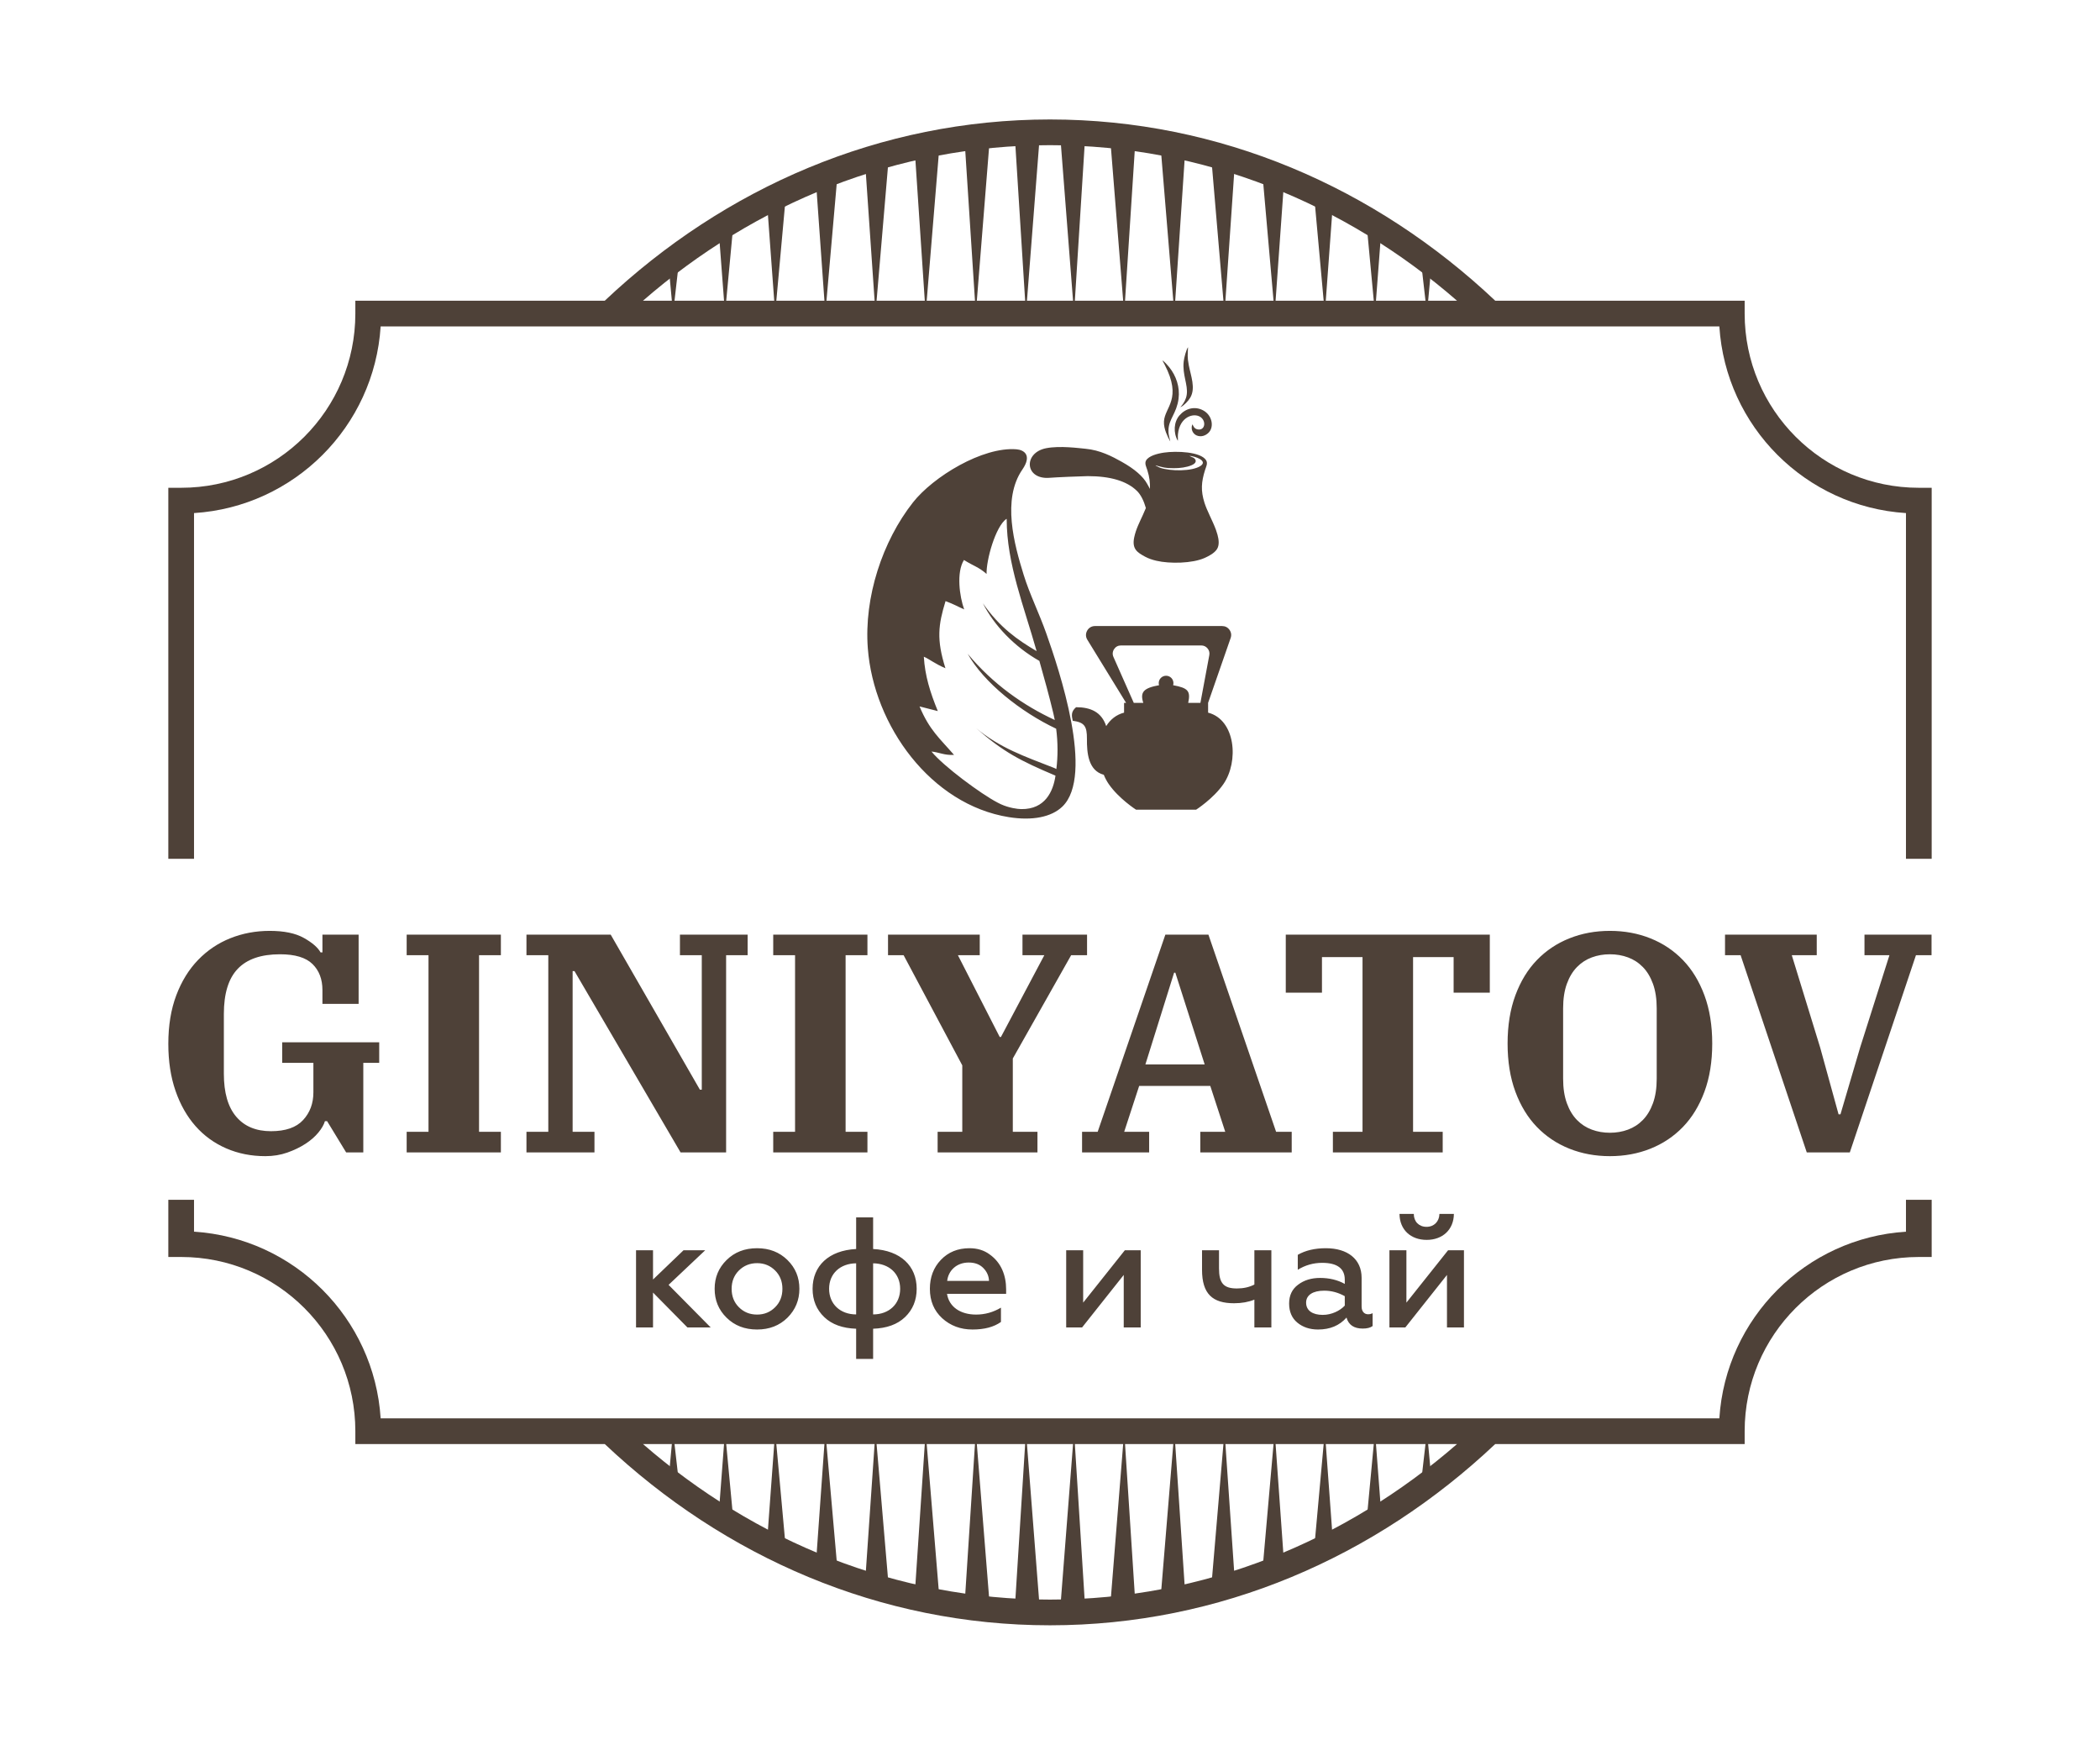 <svg width="189" height="157" viewBox="0 0 189 157" fill="none" xmlns="http://www.w3.org/2000/svg">
<path fill-rule="evenodd" clip-rule="evenodd" d="M33.138 27.06H54.428C65.198 16.893 79.195 10.75 94.5 10.75C109.805 10.75 123.802 16.893 134.572 27.06H157.019V28.217C157.019 32.546 158.773 36.465 161.61 39.301C164.446 42.137 168.365 43.892 172.694 43.892H173.851V49.084V55.645V77.279H171.537V55.645V49.084V46.169C167.031 45.883 162.975 43.937 159.974 40.937C156.973 37.937 155.028 33.88 154.742 29.374H34.258C33.971 33.88 32.026 37.937 29.026 40.937C26.025 43.937 21.969 45.883 17.462 46.169V48.482V55.645V77.279H15.149V55.645V48.482V43.892H16.306C20.635 43.892 24.554 42.137 27.39 39.301C30.226 36.465 31.981 32.546 31.981 28.217V27.06H33.138ZM57.867 27.06H131.133C121.051 18.294 108.327 13.063 94.5 13.063C80.673 13.063 67.95 18.294 57.867 27.06ZM134.572 129.939C123.802 140.107 109.805 146.25 94.5 146.25C79.195 146.25 65.198 140.107 54.428 129.939H31.981V128.783C31.981 124.454 30.226 120.534 27.39 117.699C24.553 114.862 20.635 113.108 16.306 113.108H15.149V110.831V107.963H17.462V110.831C21.969 111.117 26.025 113.062 29.026 116.063C32.026 119.063 33.971 123.12 34.258 127.626H154.742C155.028 123.12 156.973 119.063 159.974 116.063C162.975 113.062 167.031 111.117 171.537 110.831V107.963H173.851V110.831V113.108H172.694C168.365 113.108 164.446 114.862 161.61 117.699C158.773 120.535 157.019 124.454 157.019 128.783V129.939H134.572ZM57.867 129.939C67.949 138.706 80.673 143.937 94.5 143.937C108.327 143.937 121.051 138.706 131.134 129.939H57.867Z" fill="#4E4138"/>
<path fill-rule="evenodd" clip-rule="evenodd" d="M23.881 104.035C22.608 104.035 21.434 103.801 20.357 103.333C19.281 102.865 18.359 102.196 17.592 101.325C16.824 100.455 16.225 99.397 15.795 98.153C15.364 96.908 15.149 95.5 15.149 93.927C15.149 92.28 15.388 90.825 15.865 89.561C16.342 88.298 16.997 87.236 17.83 86.375C18.663 85.514 19.632 84.863 20.736 84.423C21.841 83.983 23.02 83.763 24.274 83.763C25.566 83.763 26.59 83.974 27.349 84.4C28.107 84.826 28.607 85.261 28.851 85.701H29.019V84.1H32.276V90.334H29.019V89.089C29.019 88.111 28.72 87.329 28.121 86.744C27.522 86.159 26.548 85.869 25.201 85.869C23.497 85.869 22.229 86.304 21.396 87.179C20.563 88.05 20.147 89.402 20.147 91.241V96.613C20.147 98.321 20.516 99.608 21.256 100.479C21.995 101.354 23.039 101.789 24.387 101.789C25.697 101.789 26.661 101.457 27.278 100.787C27.896 100.118 28.205 99.29 28.205 98.293V95.64H25.397V93.787H34.129V95.64H32.697V103.698H31.153L29.44 100.886H29.244C29.15 101.204 28.954 101.545 28.654 101.91C28.355 102.275 27.966 102.617 27.489 102.926C27.012 103.235 26.469 103.497 25.86 103.712C25.252 103.927 24.592 104.035 23.881 104.035ZM36.6 101.845H38.565V85.953H36.6V84.1H45.079V85.953H43.114V101.845H45.079V103.698H36.6V101.845ZM47.381 101.845H49.347V85.953H47.381V84.1H54.962L62.992 98.055H63.16V85.953H61.195V84.1H67.288V85.953H65.35V103.698H61.251L51.705 87.385H51.537V101.845H53.502V103.698H47.381V101.845ZM69.59 101.845H71.555V85.953H69.59V84.1H78.069V85.953H76.104V101.845H78.069V103.698H69.59V101.845ZM84.386 101.845H86.605V95.865L81.326 85.953H79.922V84.1H88.177V85.953H86.212L89.974 93.31H90.086L93.989 85.953H92.023V84.1H97.835V85.953H96.403L91.153 95.247V101.845H93.371V103.698H84.386V101.845ZM97.386 101.845H98.79L104.883 84.1H108.757L114.85 101.845H116.254V103.698H108.027V101.845H110.273L108.926 97.718H102.524L101.176 101.845H103.423V103.698H97.386V101.845ZM103.086 95.78H108.42L105.781 87.526H105.669L103.086 95.78ZM119.96 101.845H122.627V86.122H118.977V89.323H115.72V84.1H134.083V89.323H130.826V86.122H127.176V101.845H129.843V103.698H119.96V101.845ZM144.892 101.929C145.472 101.929 146.015 101.836 146.521 101.648C147.026 101.461 147.47 101.176 147.854 100.783C148.238 100.39 148.542 99.889 148.767 99.271C148.991 98.653 149.104 97.919 149.104 97.063V90.736C149.104 89.88 148.991 89.145 148.767 88.527C148.542 87.909 148.238 87.409 147.854 87.016C147.47 86.623 147.026 86.337 146.521 86.15C146.015 85.963 145.472 85.869 144.892 85.869C144.312 85.869 143.769 85.963 143.264 86.15C142.758 86.337 142.314 86.623 141.93 87.016C141.546 87.409 141.242 87.909 141.018 88.527C140.793 89.145 140.681 89.88 140.681 90.736V97.063C140.681 97.919 140.793 98.653 141.018 99.271C141.242 99.889 141.546 100.39 141.93 100.783C142.314 101.176 142.758 101.461 143.264 101.648C143.769 101.836 144.312 101.929 144.892 101.929ZM144.892 104.035C143.582 104.035 142.365 103.81 141.242 103.361C140.119 102.912 139.146 102.261 138.322 101.41C137.498 100.558 136.853 99.501 136.385 98.237C135.917 96.974 135.683 95.528 135.683 93.899C135.683 92.271 135.917 90.825 136.385 89.561C136.853 88.298 137.498 87.24 138.322 86.389C139.146 85.537 140.119 84.886 141.242 84.437C142.365 83.988 143.582 83.763 144.892 83.763C146.202 83.763 147.419 83.988 148.542 84.437C149.665 84.886 150.638 85.537 151.462 86.389C152.286 87.24 152.931 88.298 153.399 89.561C153.867 90.825 154.101 92.271 154.101 93.899C154.101 95.528 153.867 96.974 153.399 98.237C152.931 99.501 152.286 100.558 151.462 101.41C150.638 102.261 149.665 102.912 148.542 103.361C147.419 103.81 146.202 104.035 144.892 104.035ZM156.656 85.953H155.252V84.1H163.507V85.953H161.261L163.816 94.264L165.472 100.273H165.641L167.41 94.264L170.049 85.953H167.803V84.1H173.839V85.953H172.435L166.483 103.698H162.609L156.656 85.953Z" fill="#4E4138"/>
<path fill-rule="evenodd" clip-rule="evenodd" d="M91.316 11.998C92.075 11.955 92.838 11.931 93.603 11.919L92.336 28.217L91.316 11.998Z" fill="#4E4138"/>
<path fill-rule="evenodd" clip-rule="evenodd" d="M60.157 23.709C60.494 23.452 60.834 23.198 61.176 22.948L60.574 28.217L60.157 23.709Z" fill="#4E4138"/>
<path fill-rule="evenodd" clip-rule="evenodd" d="M86.801 12.442C87.564 12.335 88.333 12.249 89.105 12.174L87.822 28.217L86.801 12.442Z" fill="#4E4138"/>
<path fill-rule="evenodd" clip-rule="evenodd" d="M82.31 13.262C83.061 13.093 83.818 12.944 84.578 12.805L83.308 28.217L82.31 13.262Z" fill="#4E4138"/>
<path fill-rule="evenodd" clip-rule="evenodd" d="M77.848 14.469C78.565 14.243 79.288 14.035 80.016 13.838L78.794 28.217L77.848 14.469Z" fill="#4E4138"/>
<path fill-rule="evenodd" clip-rule="evenodd" d="M73.418 16.077C74.077 15.806 74.743 15.547 75.413 15.301L74.28 28.217L73.418 16.077Z" fill="#4E4138"/>
<path fill-rule="evenodd" clip-rule="evenodd" d="M69.023 18.104C69.598 17.809 70.176 17.523 70.76 17.247L69.765 28.217L69.023 18.104Z" fill="#4E4138"/>
<path fill-rule="evenodd" clip-rule="evenodd" d="M64.672 20.578C65.126 20.293 65.584 20.015 66.046 19.743L65.251 28.217L64.672 20.578Z" fill="#4E4138"/>
<path fill-rule="evenodd" clip-rule="evenodd" d="M95.397 11.919C96.163 11.931 96.926 11.955 97.684 11.998L96.664 28.217L95.397 11.919Z" fill="#4E4138"/>
<path fill-rule="evenodd" clip-rule="evenodd" d="M127.824 22.948C128.166 23.198 128.506 23.452 128.843 23.709L128.426 28.217L127.824 22.948Z" fill="#4E4138"/>
<path fill-rule="evenodd" clip-rule="evenodd" d="M99.895 12.174C100.667 12.249 101.436 12.335 102.2 12.442L101.178 28.217L99.895 12.174Z" fill="#4E4138"/>
<path fill-rule="evenodd" clip-rule="evenodd" d="M104.422 12.805C105.182 12.944 105.939 13.093 106.69 13.262L105.692 28.217L104.422 12.805Z" fill="#4E4138"/>
<path fill-rule="evenodd" clip-rule="evenodd" d="M108.984 13.838C109.712 14.035 110.435 14.243 111.152 14.469L110.207 28.217L108.984 13.838Z" fill="#4E4138"/>
<path fill-rule="evenodd" clip-rule="evenodd" d="M113.587 15.301C114.258 15.547 114.923 15.806 115.583 16.077L114.721 28.217L113.587 15.301Z" fill="#4E4138"/>
<path fill-rule="evenodd" clip-rule="evenodd" d="M118.24 17.247C118.824 17.523 119.402 17.809 119.977 18.104L119.235 28.217L118.24 17.247Z" fill="#4E4138"/>
<path fill-rule="evenodd" clip-rule="evenodd" d="M122.954 19.743C123.416 20.015 123.874 20.293 124.329 20.578L123.749 28.217L122.954 19.743Z" fill="#4E4138"/>
<path fill-rule="evenodd" clip-rule="evenodd" d="M91.316 145.002C92.075 145.045 92.838 145.068 93.603 145.081L92.336 128.783L91.316 145.002Z" fill="#4E4138"/>
<path fill-rule="evenodd" clip-rule="evenodd" d="M60.157 133.291C60.494 133.548 60.834 133.802 61.176 134.052L60.574 128.783L60.157 133.291Z" fill="#4E4138"/>
<path fill-rule="evenodd" clip-rule="evenodd" d="M86.801 144.558C87.564 144.665 88.333 144.751 89.105 144.826L87.822 128.783L86.801 144.558Z" fill="#4E4138"/>
<path fill-rule="evenodd" clip-rule="evenodd" d="M82.31 143.737C83.061 143.907 83.818 144.056 84.578 144.195L83.308 128.783L82.31 143.737Z" fill="#4E4138"/>
<path fill-rule="evenodd" clip-rule="evenodd" d="M77.848 142.53C78.565 142.756 79.288 142.965 80.016 143.162L78.794 128.783L77.848 142.53Z" fill="#4E4138"/>
<path fill-rule="evenodd" clip-rule="evenodd" d="M73.418 140.923C74.077 141.194 74.743 141.453 75.413 141.699L74.28 128.783L73.418 140.923Z" fill="#4E4138"/>
<path fill-rule="evenodd" clip-rule="evenodd" d="M69.023 138.896C69.598 139.191 70.176 139.477 70.76 139.753L69.765 128.783L69.023 138.896Z" fill="#4E4138"/>
<path fill-rule="evenodd" clip-rule="evenodd" d="M64.672 136.422C65.126 136.707 65.584 136.984 66.046 137.257L65.251 128.783L64.672 136.422Z" fill="#4E4138"/>
<path fill-rule="evenodd" clip-rule="evenodd" d="M95.397 145.081C96.163 145.068 96.926 145.045 97.684 145.002L96.664 128.783L95.397 145.081Z" fill="#4E4138"/>
<path fill-rule="evenodd" clip-rule="evenodd" d="M127.824 134.052C128.166 133.802 128.506 133.548 128.843 133.291L128.426 128.783L127.824 134.052Z" fill="#4E4138"/>
<path fill-rule="evenodd" clip-rule="evenodd" d="M99.895 144.826C100.667 144.751 101.436 144.665 102.2 144.558L101.178 128.783L99.895 144.826Z" fill="#4E4138"/>
<path fill-rule="evenodd" clip-rule="evenodd" d="M104.422 144.195C105.182 144.056 105.939 143.907 106.69 143.737L105.692 128.783L104.422 144.195Z" fill="#4E4138"/>
<path fill-rule="evenodd" clip-rule="evenodd" d="M108.984 143.162C109.712 142.965 110.435 142.756 111.152 142.53L110.207 128.783L108.984 143.162Z" fill="#4E4138"/>
<path fill-rule="evenodd" clip-rule="evenodd" d="M113.587 141.699C114.258 141.453 114.923 141.194 115.583 140.923L114.721 128.783L113.587 141.699Z" fill="#4E4138"/>
<path fill-rule="evenodd" clip-rule="evenodd" d="M118.24 139.753C118.824 139.477 119.402 139.191 119.977 138.896L119.235 128.783L118.24 139.753Z" fill="#4E4138"/>
<path fill-rule="evenodd" clip-rule="evenodd" d="M122.954 137.257C123.416 136.984 123.874 136.707 124.329 136.422L123.749 128.783L122.954 137.257Z" fill="#4E4138"/>
<path fill-rule="evenodd" clip-rule="evenodd" d="M110.104 70.56C109.198 71.867 107.653 72.857 107.653 72.857H104.947V72.857V72.857H102.242C102.242 72.857 100.697 71.867 99.791 70.56C99.613 70.304 99.463 70.02 99.341 69.718V69.718C97.932 69.342 97.815 67.728 97.824 66.484C97.833 65.339 97.594 65.001 96.546 64.857C96.436 64.377 96.389 64.028 96.847 63.637C98.149 63.637 99.138 64.064 99.558 65.337C99.923 64.752 100.455 64.309 101.166 64.126V63.245H101.348L97.861 57.567C97.703 57.31 97.697 57.011 97.844 56.748C97.991 56.485 98.25 56.334 98.551 56.334C102.365 56.334 106.18 56.334 109.994 56.334C110.265 56.334 110.497 56.454 110.654 56.674C110.811 56.895 110.848 57.154 110.759 57.409L108.729 63.245V64.126C111.198 64.763 111.518 68.52 110.104 70.56ZM102.04 63.245H102.513H102.895C102.585 62.271 102.927 61.912 104.314 61.657C104.296 61.597 104.286 61.533 104.286 61.467C104.286 61.102 104.582 60.806 104.947 60.806C105.313 60.806 105.609 61.102 105.609 61.467C105.609 61.533 105.599 61.597 105.581 61.657C106.94 61.907 107.164 62.187 106.938 63.245H107.38H108.037L108.838 58.951C108.879 58.728 108.825 58.52 108.68 58.346C108.535 58.171 108.34 58.08 108.114 58.08H100.883C100.626 58.08 100.406 58.199 100.266 58.414C100.126 58.63 100.106 58.88 100.21 59.114L102.04 63.245ZM105.323 39.726C105.307 39.508 105.145 39.241 105.163 38.684C105.194 37.695 105.895 37.205 106.069 35.886C106.21 34.825 105.848 33.814 105.235 33.047C105.096 32.873 104.794 32.535 104.617 32.425C104.67 32.544 104.753 32.68 104.817 32.805C106.424 35.913 104.835 36.611 104.757 37.913C104.735 38.276 104.829 38.619 104.941 38.919C104.996 39.067 105.056 39.202 105.121 39.341C105.186 39.477 105.265 39.601 105.323 39.726ZM106.006 39.669C106.034 39.395 105.964 39.252 106.057 38.79C106.341 37.379 107.621 37.094 108.151 37.614C108.568 38.023 108.402 38.755 107.786 38.639C107.44 38.574 107.387 38.278 107.314 38.181C107.134 38.629 107.368 39.039 107.692 39.181C108.078 39.349 108.509 39.218 108.798 38.907C109.278 38.392 109.096 37.368 108.29 36.93C107.535 36.52 106.694 36.749 106.148 37.384C105.646 37.966 105.58 38.936 106.006 39.669ZM106.239 36.65C106.562 36.478 106.933 36.108 107.126 35.777C107.627 34.919 107.171 33.815 106.991 32.866C106.841 32.073 106.902 31.964 106.922 31.241C106.76 31.465 106.572 32.182 106.534 32.522C106.397 33.727 106.936 34.622 106.806 35.515C106.749 35.906 106.569 36.232 106.336 36.523C106.294 36.575 106.266 36.591 106.239 36.65ZM105.661 42.131C106.196 42.131 106.784 42.055 107.231 41.868C107.4 41.797 107.702 41.628 107.593 41.38C107.501 41.17 107.254 41.142 107.038 41.02C107.53 41.041 108.746 41.458 108.047 41.926C107.3 42.426 105.338 42.414 104.398 42.086L104.08 41.938C104.02 41.902 104.035 41.916 104 41.873C104.706 42.066 104.848 42.131 105.661 42.131ZM97.688 40.38C99.008 40.5 100.099 41.073 100.963 41.558C102.113 42.203 102.872 42.864 103.241 43.531L103.497 43.994H103.497C103.502 43.365 103.464 42.965 103.261 42.309C103.175 42.03 102.986 41.703 103.153 41.424C103.394 41.022 104.152 40.815 104.766 40.726C105.874 40.565 108.062 40.642 108.549 41.413C108.727 41.695 108.54 42.019 108.454 42.294C108.114 43.377 108.062 44.157 108.401 45.235C108.631 45.967 109.125 46.84 109.431 47.665C109.483 47.806 109.532 47.96 109.572 48.106C109.684 48.519 109.773 49.057 109.513 49.436C109.279 49.778 108.814 50.029 108.418 50.206C107.311 50.702 105.284 50.742 104.071 50.458C103.697 50.37 103.352 50.255 103.046 50.086C102.375 49.715 101.857 49.416 102.078 48.357C102.235 47.6 102.575 46.968 102.864 46.325C102.968 46.092 103.056 45.892 103.129 45.715C102.947 45.082 102.686 44.527 102.322 44.171C101.414 43.284 99.937 42.844 97.893 42.844C97.459 42.844 94.907 42.953 94.51 42.991C92.214 43.207 92.062 40.733 94.164 40.329C95.408 40.091 97.1 40.327 97.688 40.38ZM82.168 45.208C79.42 48.699 77.754 53.737 78.104 58.338C78.635 65.318 83.79 72.409 90.798 73.53C92.903 73.867 94.627 73.53 95.613 72.58C98.525 69.775 95.304 60.219 94.18 57.036C93.52 55.164 92.673 53.479 92.132 51.732C91.278 48.978 90.163 44.939 92.012 42.253C92.913 40.945 92.145 40.484 91.486 40.43C88.436 40.179 83.981 42.903 82.168 45.208ZM93.295 58.59C91.597 57.591 89.972 56.468 88.458 54.283C89.473 56.285 91.308 58.207 93.543 59.47C93.984 61.034 94.423 62.605 94.801 64.188C94.848 64.387 94.891 64.587 94.929 64.788C92.126 63.49 89.371 61.571 87.09 58.828C88.532 61.42 91.885 64.076 95.054 65.572C95.219 66.829 95.212 68.084 95.073 69.199C95.027 69.169 94.973 69.141 94.91 69.117C92.161 68.044 90.001 67.306 87.849 65.52C90.311 67.675 91.843 68.462 94.994 69.796C94.789 71.214 94.059 72.834 91.916 72.806C91.56 72.802 90.804 72.695 90.091 72.373C90.014 72.335 89.934 72.296 89.851 72.255C89.819 72.237 89.787 72.221 89.757 72.206C88.291 71.444 84.923 68.958 83.833 67.627C84.5 67.686 84.996 67.98 85.861 67.927C84.562 66.426 83.651 65.7 82.759 63.567L84.403 63.986C83.704 62.273 83.249 60.813 83.144 59.092C83.638 59.302 84.109 59.712 85.09 60.132C84.27 57.543 84.446 56.22 85.099 54.09C85.911 54.395 86.122 54.546 86.775 54.837C86.361 53.681 86.058 51.51 86.756 50.389C87.644 50.949 88.067 51.009 88.792 51.647C88.752 50.413 89.591 47.377 90.577 46.689L90.602 46.716C90.608 50.739 92.157 54.554 93.295 58.59Z" fill="#4E4138"/>
<path fill-rule="evenodd" clip-rule="evenodd" d="M58.772 119.45V116.309L61.87 119.45H63.965L60.172 115.616L63.469 112.503H61.517L58.772 115.135V112.503H57.243V119.45H58.772ZM68.139 118.29C67.474 118.29 66.936 118.064 66.497 117.625C66.059 117.186 65.847 116.635 65.847 115.97C65.847 115.319 66.059 114.767 66.497 114.328C66.936 113.89 67.488 113.663 68.139 113.663C68.79 113.663 69.327 113.89 69.766 114.328C70.205 114.767 70.417 115.319 70.417 115.97C70.417 116.635 70.205 117.186 69.766 117.625C69.327 118.064 68.79 118.29 68.139 118.29ZM68.139 119.634C69.242 119.634 70.148 119.281 70.87 118.573C71.591 117.851 71.945 116.988 71.945 115.97C71.945 114.951 71.591 114.088 70.87 113.38C70.148 112.673 69.242 112.319 68.139 112.319C67.021 112.319 66.115 112.673 65.394 113.38C64.672 114.088 64.318 114.951 64.318 115.97C64.318 117.002 64.672 117.866 65.394 118.573C66.115 119.281 67.021 119.634 68.139 119.634ZM78.581 122.28V119.564C79.798 119.521 80.76 119.182 81.454 118.517C82.147 117.851 82.501 117.002 82.501 115.97C82.501 113.918 81.057 112.517 78.581 112.39V109.546H77.053V112.39C74.577 112.517 73.133 113.918 73.133 115.97C73.133 117.002 73.487 117.851 74.181 118.517C74.874 119.182 75.836 119.521 77.053 119.564V122.28H78.581ZM77.053 118.276C75.624 118.276 74.619 117.342 74.619 115.97C74.619 114.597 75.624 113.692 77.053 113.677V118.276ZM78.581 113.677C80.01 113.692 81.015 114.597 81.015 115.97C81.015 117.342 80.01 118.276 78.581 118.276V113.677ZM83.689 115.97C83.689 117.059 84.057 117.936 84.793 118.616C85.543 119.295 86.448 119.634 87.524 119.634C88.599 119.634 89.448 119.408 90.085 118.955V117.668C89.392 118.078 88.656 118.29 87.849 118.29C86.434 118.29 85.415 117.597 85.231 116.422H90.552V116.026C90.552 114.767 90.113 113.621 89.08 112.885C88.571 112.503 87.963 112.319 87.255 112.319C86.194 112.319 85.345 112.673 84.68 113.366C84.015 114.059 83.689 114.937 83.689 115.97ZM85.246 115.262C85.345 114.357 86.066 113.607 87.184 113.607C87.75 113.607 88.189 113.776 88.514 114.116C88.84 114.456 88.996 114.838 89.01 115.262H85.246ZM97.386 119.45L101.136 114.724V119.45H102.664V112.503H101.235L97.485 117.215V112.503H95.957V119.45H97.386ZM114.423 119.45V112.503H112.894V115.588C112.427 115.828 111.904 115.941 111.324 115.941C110.135 115.941 109.711 115.474 109.711 114.13V112.503H108.183V114.258C108.183 116.451 109.145 117.271 111.069 117.271C111.762 117.271 112.371 117.158 112.894 116.946V119.45H114.423ZM123.125 118.262C122.785 118.262 122.545 118.007 122.545 117.568V114.979C122.545 113.281 121.257 112.319 119.333 112.319C118.328 112.319 117.493 112.517 116.8 112.913V114.258C117.465 113.847 118.201 113.635 118.993 113.635C120.351 113.635 121.03 114.144 121.03 115.149V115.531C120.394 115.177 119.644 114.993 118.809 114.993C118.031 114.993 117.366 115.191 116.828 115.602C116.29 115.998 116.021 116.564 116.021 117.3C116.021 118.021 116.262 118.601 116.757 119.012C117.252 119.422 117.875 119.634 118.625 119.634C119.7 119.634 120.549 119.281 121.186 118.559C121.37 119.224 121.865 119.549 122.644 119.549C123.026 119.549 123.323 119.479 123.535 119.323V118.163C123.408 118.233 123.28 118.262 123.125 118.262ZM121.03 117.484C120.592 117.951 119.842 118.318 119.049 118.318C118.158 118.318 117.55 117.951 117.55 117.215C117.55 116.536 118.158 116.139 119.177 116.139C119.828 116.139 120.45 116.309 121.03 116.635V117.484ZM126.478 119.45L130.228 114.724V119.45H131.756V112.503H130.327L126.577 117.215V112.503H125.049V119.45H126.478ZM128.402 111.569C129.817 111.569 130.836 110.663 130.85 109.234H129.549C129.534 109.914 129.068 110.395 128.388 110.395C127.695 110.395 127.242 109.914 127.242 109.234H125.955C125.969 110.663 126.973 111.569 128.402 111.569Z" fill="#4E4138"/>
</svg>
